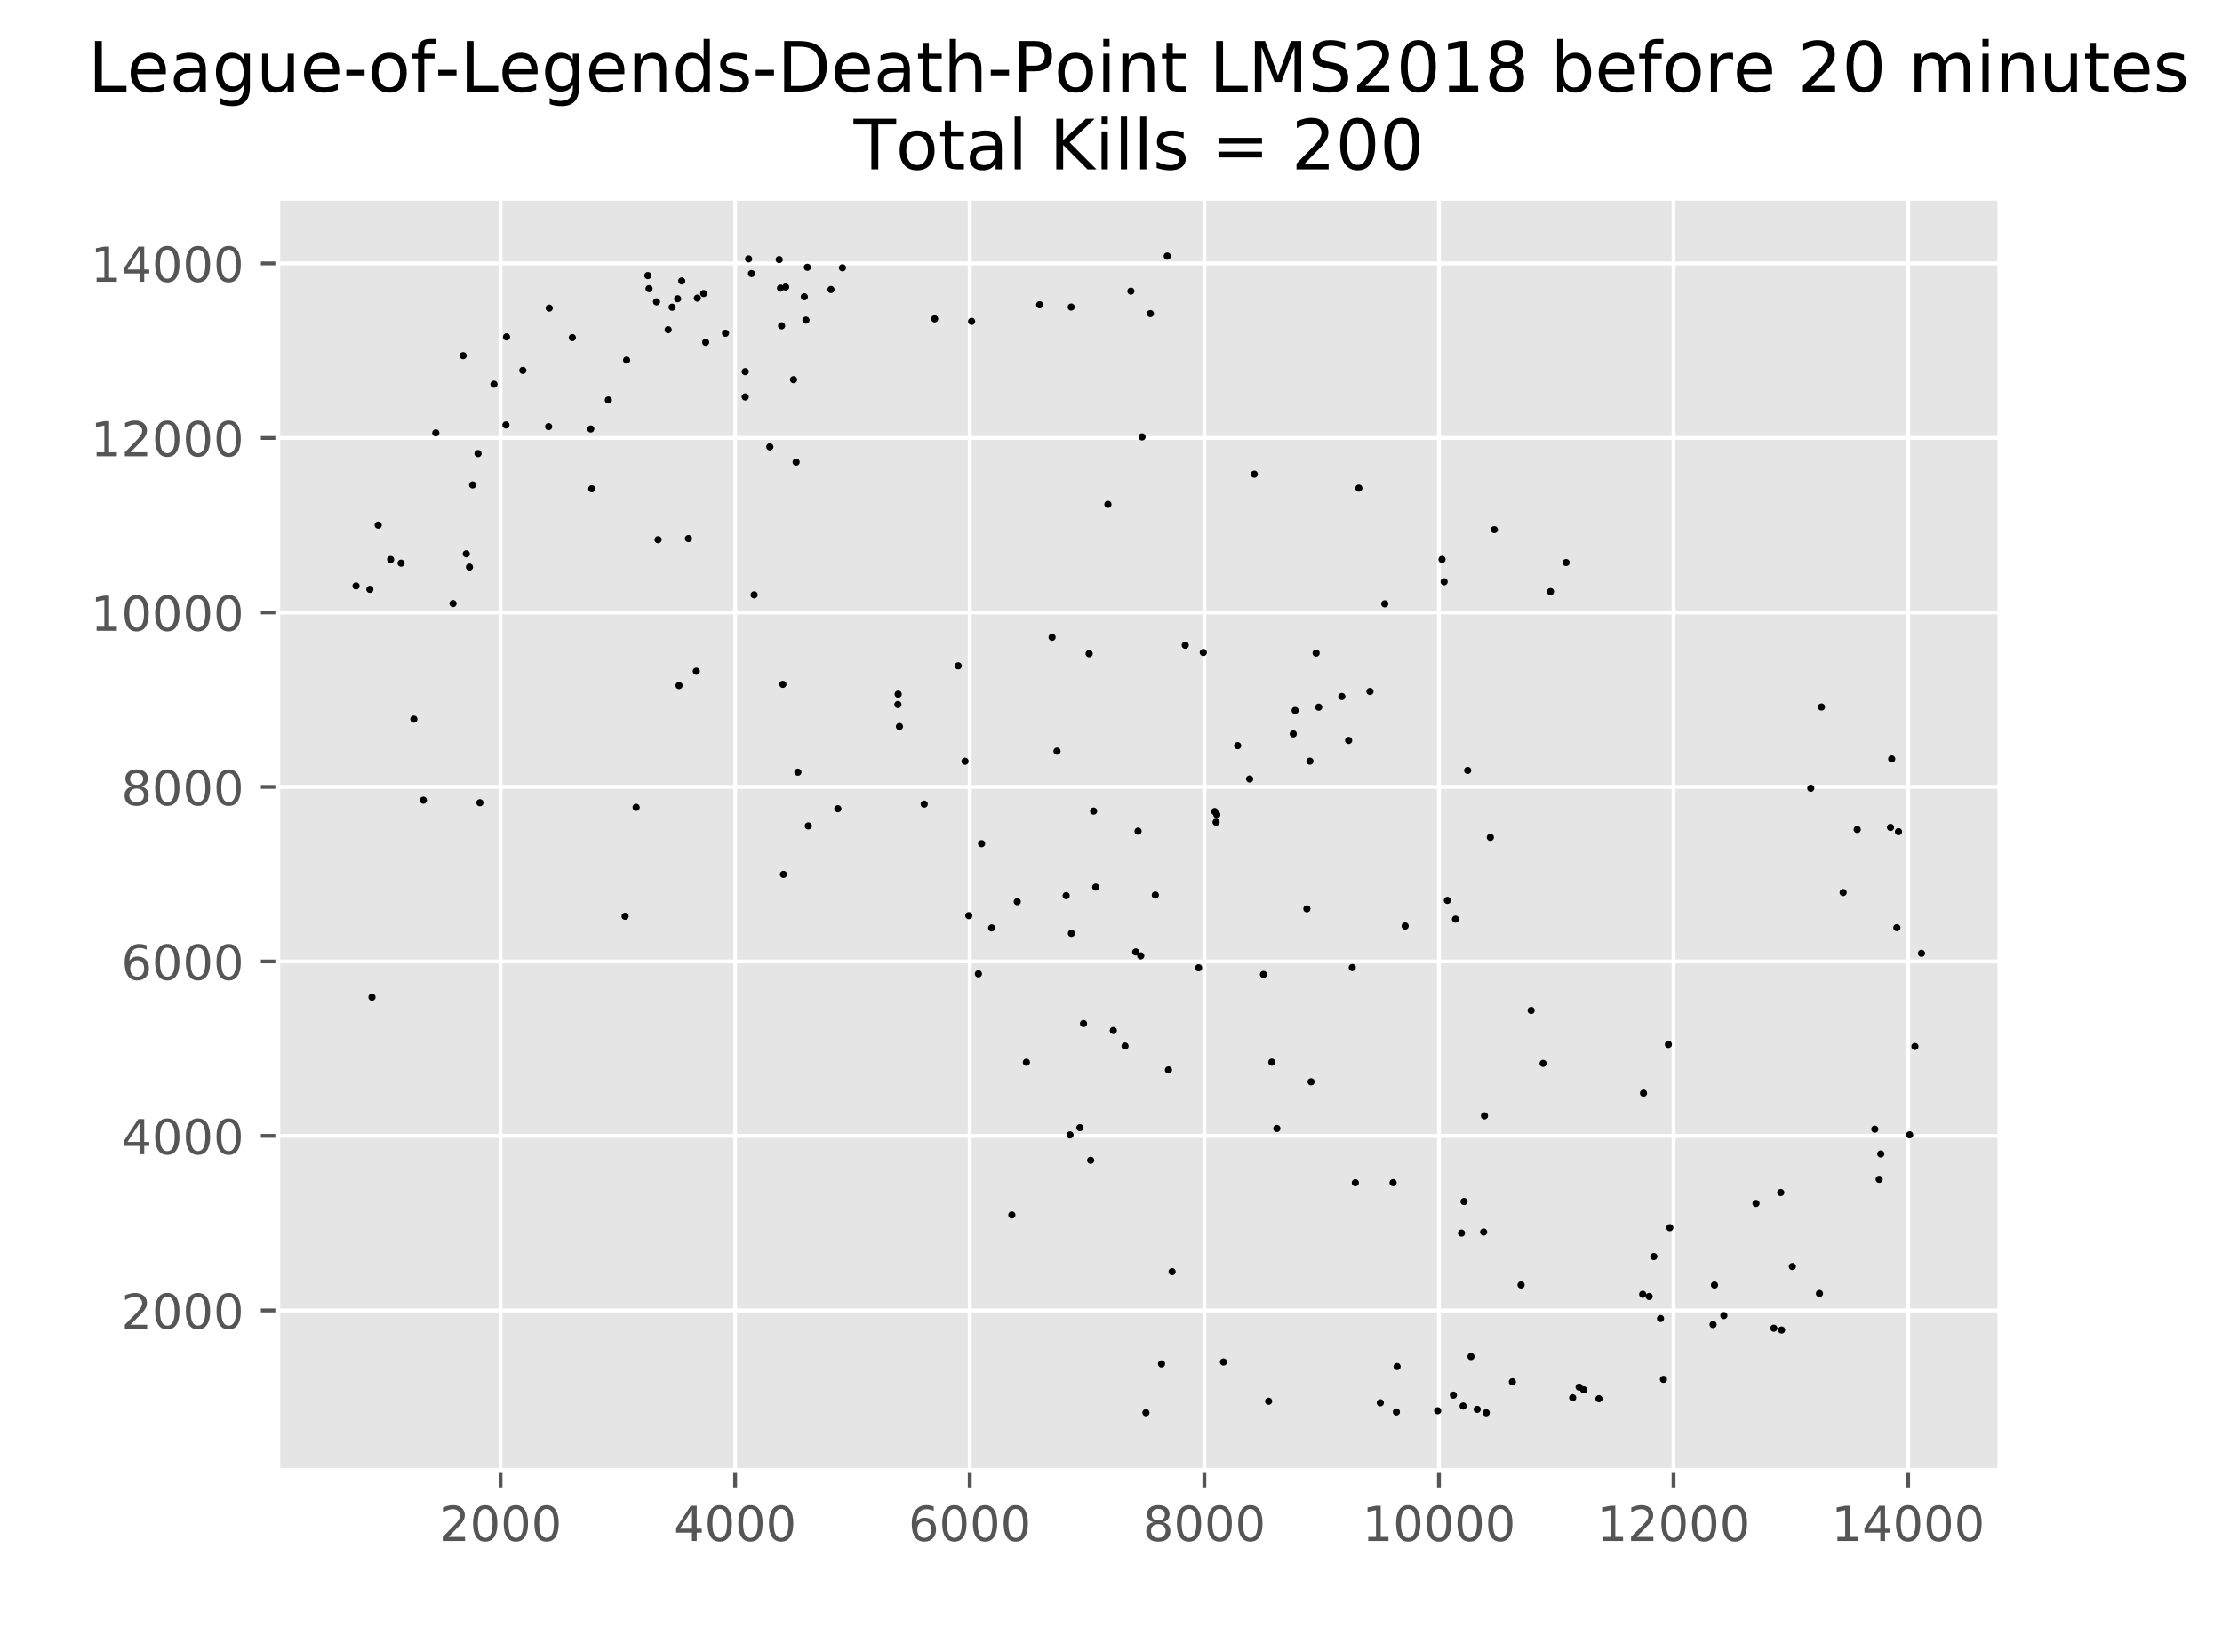<?xml version="1.0" encoding="utf-8" standalone="no"?>
<!DOCTYPE svg PUBLIC "-//W3C//DTD SVG 1.1//EN"
  "http://www.w3.org/Graphics/SVG/1.1/DTD/svg11.dtd">
<!-- Created with matplotlib (http://matplotlib.org/) -->
<svg height="342.72pt" version="1.1" viewBox="0 0 460.8 342.72" width="460.8pt" xmlns="http://www.w3.org/2000/svg" xmlns:xlink="http://www.w3.org/1999/xlink">
 <defs>
  <style type="text/css">
*{stroke-linecap:butt;stroke-linejoin:round;}
  </style>
 </defs>
 <g id="figure_1">
  <g id="patch_1">
   <path d="M 0 342.72 
L 460.8 342.72 
L 460.8 0 
L 0 0 
z
" style="fill:#ffffff;"/>
  </g>
  <g id="axes_1">
   <g id="patch_2">
    <path d="M 57.6 305.021 
L 414.72 305.021 
L 414.72 41.126 
L 57.6 41.126 
z
" style="fill:#e5e5e5;"/>
   </g>
   <g id="matplotlib.axis_1">
    <g id="xtick_1">
     <g id="line2d_1">
      <path clip-path="url(#pad644e6976)" d="M 103.802 305.021 
L 103.802 41.126 
" style="fill:none;stroke:#ffffff;stroke-linecap:square;stroke-width:0.8;"/>
     </g>
     <g id="line2d_2">
      <defs>
       <path d="M 0 0 
L 0 3.5 
" id="mb0fba8676a" style="stroke:#555555;stroke-width:0.8;"/>
      </defs>
      <g>
       <use style="fill:#555555;stroke:#555555;stroke-width:0.8;" x="103.802" xlink:href="#mb0fba8676a" y="305.021"/>
      </g>
     </g>
     <g id="text_1">
      <!-- 2000 -->
      <defs>
       <path d="M 19.188 8.297 
L 53.609 8.297 
L 53.609 0 
L 7.328 0 
L 7.328 8.297 
Q 12.938 14.109 22.625 23.891 
Q 32.328 33.688 34.812 36.531 
Q 39.547 41.844 41.422 45.531 
Q 43.312 49.219 43.312 52.781 
Q 43.312 58.594 39.234 62.25 
Q 35.156 65.922 28.609 65.922 
Q 23.969 65.922 18.812 64.312 
Q 13.672 62.703 7.812 59.422 
L 7.812 69.391 
Q 13.766 71.781 18.938 73 
Q 24.125 74.219 28.422 74.219 
Q 39.75 74.219 46.484 68.547 
Q 53.219 62.891 53.219 53.422 
Q 53.219 48.922 51.531 44.891 
Q 49.859 40.875 45.406 35.406 
Q 44.188 33.984 37.641 27.219 
Q 31.109 20.453 19.188 8.297 
z
" id="DejaVuSans-32"/>
       <path d="M 31.781 66.406 
Q 24.172 66.406 20.328 58.906 
Q 16.5 51.422 16.5 36.375 
Q 16.5 21.391 20.328 13.891 
Q 24.172 6.391 31.781 6.391 
Q 39.453 6.391 43.281 13.891 
Q 47.125 21.391 47.125 36.375 
Q 47.125 51.422 43.281 58.906 
Q 39.453 66.406 31.781 66.406 
z
M 31.781 74.219 
Q 44.047 74.219 50.516 64.516 
Q 56.984 54.828 56.984 36.375 
Q 56.984 17.969 50.516 8.266 
Q 44.047 -1.422 31.781 -1.422 
Q 19.531 -1.422 13.062 8.266 
Q 6.594 17.969 6.594 36.375 
Q 6.594 54.828 13.062 64.516 
Q 19.531 74.219 31.781 74.219 
z
" id="DejaVuSans-30"/>
      </defs>
      <g style="fill:#555555;" transform="translate(91.077 319.619)scale(0.1 -0.1)">
       <use xlink:href="#DejaVuSans-32"/>
       <use x="63.623" xlink:href="#DejaVuSans-30"/>
       <use x="127.246" xlink:href="#DejaVuSans-30"/>
       <use x="190.869" xlink:href="#DejaVuSans-30"/>
      </g>
     </g>
    </g>
    <g id="xtick_2">
     <g id="line2d_3">
      <path clip-path="url(#pad644e6976)" d="M 152.454 305.021 
L 152.454 41.126 
" style="fill:none;stroke:#ffffff;stroke-linecap:square;stroke-width:0.8;"/>
     </g>
     <g id="line2d_4">
      <g>
       <use style="fill:#555555;stroke:#555555;stroke-width:0.8;" x="152.454" xlink:href="#mb0fba8676a" y="305.021"/>
      </g>
     </g>
     <g id="text_2">
      <!-- 4000 -->
      <defs>
       <path d="M 37.797 64.312 
L 12.891 25.391 
L 37.797 25.391 
z
M 35.203 72.906 
L 47.609 72.906 
L 47.609 25.391 
L 58.016 25.391 
L 58.016 17.188 
L 47.609 17.188 
L 47.609 0 
L 37.797 0 
L 37.797 17.188 
L 4.891 17.188 
L 4.891 26.703 
z
" id="DejaVuSans-34"/>
      </defs>
      <g style="fill:#555555;" transform="translate(139.729 319.619)scale(0.1 -0.1)">
       <use xlink:href="#DejaVuSans-34"/>
       <use x="63.623" xlink:href="#DejaVuSans-30"/>
       <use x="127.246" xlink:href="#DejaVuSans-30"/>
       <use x="190.869" xlink:href="#DejaVuSans-30"/>
      </g>
     </g>
    </g>
    <g id="xtick_3">
     <g id="line2d_5">
      <path clip-path="url(#pad644e6976)" d="M 201.106 305.021 
L 201.106 41.126 
" style="fill:none;stroke:#ffffff;stroke-linecap:square;stroke-width:0.8;"/>
     </g>
     <g id="line2d_6">
      <g>
       <use style="fill:#555555;stroke:#555555;stroke-width:0.8;" x="201.106" xlink:href="#mb0fba8676a" y="305.021"/>
      </g>
     </g>
     <g id="text_3">
      <!-- 6000 -->
      <defs>
       <path d="M 33.016 40.375 
Q 26.375 40.375 22.484 35.828 
Q 18.609 31.297 18.609 23.391 
Q 18.609 15.531 22.484 10.953 
Q 26.375 6.391 33.016 6.391 
Q 39.656 6.391 43.531 10.953 
Q 47.406 15.531 47.406 23.391 
Q 47.406 31.297 43.531 35.828 
Q 39.656 40.375 33.016 40.375 
z
M 52.594 71.297 
L 52.594 62.312 
Q 48.875 64.062 45.094 64.984 
Q 41.312 65.922 37.594 65.922 
Q 27.828 65.922 22.672 59.328 
Q 17.531 52.734 16.797 39.406 
Q 19.672 43.656 24.016 45.922 
Q 28.375 48.188 33.594 48.188 
Q 44.578 48.188 50.953 41.516 
Q 57.328 34.859 57.328 23.391 
Q 57.328 12.156 50.688 5.359 
Q 44.047 -1.422 33.016 -1.422 
Q 20.359 -1.422 13.672 8.266 
Q 6.984 17.969 6.984 36.375 
Q 6.984 53.656 15.188 63.938 
Q 23.391 74.219 37.203 74.219 
Q 40.922 74.219 44.703 73.484 
Q 48.484 72.75 52.594 71.297 
z
" id="DejaVuSans-36"/>
      </defs>
      <g style="fill:#555555;" transform="translate(188.381 319.619)scale(0.1 -0.1)">
       <use xlink:href="#DejaVuSans-36"/>
       <use x="63.623" xlink:href="#DejaVuSans-30"/>
       <use x="127.246" xlink:href="#DejaVuSans-30"/>
       <use x="190.869" xlink:href="#DejaVuSans-30"/>
      </g>
     </g>
    </g>
    <g id="xtick_4">
     <g id="line2d_7">
      <path clip-path="url(#pad644e6976)" d="M 249.758 305.021 
L 249.758 41.126 
" style="fill:none;stroke:#ffffff;stroke-linecap:square;stroke-width:0.8;"/>
     </g>
     <g id="line2d_8">
      <g>
       <use style="fill:#555555;stroke:#555555;stroke-width:0.8;" x="249.758" xlink:href="#mb0fba8676a" y="305.021"/>
      </g>
     </g>
     <g id="text_4">
      <!-- 8000 -->
      <defs>
       <path d="M 31.781 34.625 
Q 24.75 34.625 20.719 30.859 
Q 16.703 27.094 16.703 20.516 
Q 16.703 13.922 20.719 10.156 
Q 24.75 6.391 31.781 6.391 
Q 38.812 6.391 42.859 10.172 
Q 46.922 13.969 46.922 20.516 
Q 46.922 27.094 42.891 30.859 
Q 38.875 34.625 31.781 34.625 
z
M 21.922 38.812 
Q 15.578 40.375 12.031 44.719 
Q 8.5 49.078 8.5 55.328 
Q 8.5 64.062 14.719 69.141 
Q 20.953 74.219 31.781 74.219 
Q 42.672 74.219 48.875 69.141 
Q 55.078 64.062 55.078 55.328 
Q 55.078 49.078 51.531 44.719 
Q 48 40.375 41.703 38.812 
Q 48.828 37.156 52.797 32.312 
Q 56.781 27.484 56.781 20.516 
Q 56.781 9.906 50.312 4.234 
Q 43.844 -1.422 31.781 -1.422 
Q 19.734 -1.422 13.25 4.234 
Q 6.781 9.906 6.781 20.516 
Q 6.781 27.484 10.781 32.312 
Q 14.797 37.156 21.922 38.812 
z
M 18.312 54.391 
Q 18.312 48.734 21.844 45.562 
Q 25.391 42.391 31.781 42.391 
Q 38.141 42.391 41.719 45.562 
Q 45.312 48.734 45.312 54.391 
Q 45.312 60.062 41.719 63.234 
Q 38.141 66.406 31.781 66.406 
Q 25.391 66.406 21.844 63.234 
Q 18.312 60.062 18.312 54.391 
z
" id="DejaVuSans-38"/>
      </defs>
      <g style="fill:#555555;" transform="translate(237.033 319.619)scale(0.1 -0.1)">
       <use xlink:href="#DejaVuSans-38"/>
       <use x="63.623" xlink:href="#DejaVuSans-30"/>
       <use x="127.246" xlink:href="#DejaVuSans-30"/>
       <use x="190.869" xlink:href="#DejaVuSans-30"/>
      </g>
     </g>
    </g>
    <g id="xtick_5">
     <g id="line2d_9">
      <path clip-path="url(#pad644e6976)" d="M 298.41 305.021 
L 298.41 41.126 
" style="fill:none;stroke:#ffffff;stroke-linecap:square;stroke-width:0.8;"/>
     </g>
     <g id="line2d_10">
      <g>
       <use style="fill:#555555;stroke:#555555;stroke-width:0.8;" x="298.41" xlink:href="#mb0fba8676a" y="305.021"/>
      </g>
     </g>
     <g id="text_5">
      <!-- 10000 -->
      <defs>
       <path d="M 12.406 8.297 
L 28.516 8.297 
L 28.516 63.922 
L 10.984 60.406 
L 10.984 69.391 
L 28.422 72.906 
L 38.281 72.906 
L 38.281 8.297 
L 54.391 8.297 
L 54.391 0 
L 12.406 0 
z
" id="DejaVuSans-31"/>
      </defs>
      <g style="fill:#555555;" transform="translate(282.504 319.619)scale(0.1 -0.1)">
       <use xlink:href="#DejaVuSans-31"/>
       <use x="63.623" xlink:href="#DejaVuSans-30"/>
       <use x="127.246" xlink:href="#DejaVuSans-30"/>
       <use x="190.869" xlink:href="#DejaVuSans-30"/>
       <use x="254.492" xlink:href="#DejaVuSans-30"/>
      </g>
     </g>
    </g>
    <g id="xtick_6">
     <g id="line2d_11">
      <path clip-path="url(#pad644e6976)" d="M 347.062 305.021 
L 347.062 41.126 
" style="fill:none;stroke:#ffffff;stroke-linecap:square;stroke-width:0.8;"/>
     </g>
     <g id="line2d_12">
      <g>
       <use style="fill:#555555;stroke:#555555;stroke-width:0.8;" x="347.062" xlink:href="#mb0fba8676a" y="305.021"/>
      </g>
     </g>
     <g id="text_6">
      <!-- 12000 -->
      <g style="fill:#555555;" transform="translate(331.156 319.619)scale(0.1 -0.1)">
       <use xlink:href="#DejaVuSans-31"/>
       <use x="63.623" xlink:href="#DejaVuSans-32"/>
       <use x="127.246" xlink:href="#DejaVuSans-30"/>
       <use x="190.869" xlink:href="#DejaVuSans-30"/>
       <use x="254.492" xlink:href="#DejaVuSans-30"/>
      </g>
     </g>
    </g>
    <g id="xtick_7">
     <g id="line2d_13">
      <path clip-path="url(#pad644e6976)" d="M 395.714 305.021 
L 395.714 41.126 
" style="fill:none;stroke:#ffffff;stroke-linecap:square;stroke-width:0.8;"/>
     </g>
     <g id="line2d_14">
      <g>
       <use style="fill:#555555;stroke:#555555;stroke-width:0.8;" x="395.714" xlink:href="#mb0fba8676a" y="305.021"/>
      </g>
     </g>
     <g id="text_7">
      <!-- 14000 -->
      <g style="fill:#555555;" transform="translate(379.808 319.619)scale(0.1 -0.1)">
       <use xlink:href="#DejaVuSans-31"/>
       <use x="63.623" xlink:href="#DejaVuSans-34"/>
       <use x="127.246" xlink:href="#DejaVuSans-30"/>
       <use x="190.869" xlink:href="#DejaVuSans-30"/>
       <use x="254.492" xlink:href="#DejaVuSans-30"/>
      </g>
     </g>
    </g>
   </g>
   <g id="matplotlib.axis_2">
    <g id="ytick_1">
     <g id="line2d_15">
      <path clip-path="url(#pad644e6976)" d="M 57.6 271.798 
L 414.72 271.798 
" style="fill:none;stroke:#ffffff;stroke-linecap:square;stroke-width:0.8;"/>
     </g>
     <g id="line2d_16">
      <defs>
       <path d="M 0 0 
L -3.5 0 
" id="mf36eae8939" style="stroke:#555555;stroke-width:0.8;"/>
      </defs>
      <g>
       <use style="fill:#555555;stroke:#555555;stroke-width:0.8;" x="57.6" xlink:href="#mf36eae8939" y="271.798"/>
      </g>
     </g>
     <g id="text_8">
      <!-- 2000 -->
      <g style="fill:#555555;" transform="translate(25.15 275.598)scale(0.1 -0.1)">
       <use xlink:href="#DejaVuSans-32"/>
       <use x="63.623" xlink:href="#DejaVuSans-30"/>
       <use x="127.246" xlink:href="#DejaVuSans-30"/>
       <use x="190.869" xlink:href="#DejaVuSans-30"/>
      </g>
     </g>
    </g>
    <g id="ytick_2">
     <g id="line2d_17">
      <path clip-path="url(#pad644e6976)" d="M 57.6 235.606 
L 414.72 235.606 
" style="fill:none;stroke:#ffffff;stroke-linecap:square;stroke-width:0.8;"/>
     </g>
     <g id="line2d_18">
      <g>
       <use style="fill:#555555;stroke:#555555;stroke-width:0.8;" x="57.6" xlink:href="#mf36eae8939" y="235.606"/>
      </g>
     </g>
     <g id="text_9">
      <!-- 4000 -->
      <g style="fill:#555555;" transform="translate(25.15 239.405)scale(0.1 -0.1)">
       <use xlink:href="#DejaVuSans-34"/>
       <use x="63.623" xlink:href="#DejaVuSans-30"/>
       <use x="127.246" xlink:href="#DejaVuSans-30"/>
       <use x="190.869" xlink:href="#DejaVuSans-30"/>
      </g>
     </g>
    </g>
    <g id="ytick_3">
     <g id="line2d_19">
      <path clip-path="url(#pad644e6976)" d="M 57.6 199.413 
L 414.72 199.413 
" style="fill:none;stroke:#ffffff;stroke-linecap:square;stroke-width:0.8;"/>
     </g>
     <g id="line2d_20">
      <g>
       <use style="fill:#555555;stroke:#555555;stroke-width:0.8;" x="57.6" xlink:href="#mf36eae8939" y="199.413"/>
      </g>
     </g>
     <g id="text_10">
      <!-- 6000 -->
      <g style="fill:#555555;" transform="translate(25.15 203.212)scale(0.1 -0.1)">
       <use xlink:href="#DejaVuSans-36"/>
       <use x="63.623" xlink:href="#DejaVuSans-30"/>
       <use x="127.246" xlink:href="#DejaVuSans-30"/>
       <use x="190.869" xlink:href="#DejaVuSans-30"/>
      </g>
     </g>
    </g>
    <g id="ytick_4">
     <g id="line2d_21">
      <path clip-path="url(#pad644e6976)" d="M 57.6 163.22 
L 414.72 163.22 
" style="fill:none;stroke:#ffffff;stroke-linecap:square;stroke-width:0.8;"/>
     </g>
     <g id="line2d_22">
      <g>
       <use style="fill:#555555;stroke:#555555;stroke-width:0.8;" x="57.6" xlink:href="#mf36eae8939" y="163.22"/>
      </g>
     </g>
     <g id="text_11">
      <!-- 8000 -->
      <g style="fill:#555555;" transform="translate(25.15 167.019)scale(0.1 -0.1)">
       <use xlink:href="#DejaVuSans-38"/>
       <use x="63.623" xlink:href="#DejaVuSans-30"/>
       <use x="127.246" xlink:href="#DejaVuSans-30"/>
       <use x="190.869" xlink:href="#DejaVuSans-30"/>
      </g>
     </g>
    </g>
    <g id="ytick_5">
     <g id="line2d_23">
      <path clip-path="url(#pad644e6976)" d="M 57.6 127.027 
L 414.72 127.027 
" style="fill:none;stroke:#ffffff;stroke-linecap:square;stroke-width:0.8;"/>
     </g>
     <g id="line2d_24">
      <g>
       <use style="fill:#555555;stroke:#555555;stroke-width:0.8;" x="57.6" xlink:href="#mf36eae8939" y="127.027"/>
      </g>
     </g>
     <g id="text_12">
      <!-- 10000 -->
      <g style="fill:#555555;" transform="translate(18.788 130.827)scale(0.1 -0.1)">
       <use xlink:href="#DejaVuSans-31"/>
       <use x="63.623" xlink:href="#DejaVuSans-30"/>
       <use x="127.246" xlink:href="#DejaVuSans-30"/>
       <use x="190.869" xlink:href="#DejaVuSans-30"/>
       <use x="254.492" xlink:href="#DejaVuSans-30"/>
      </g>
     </g>
    </g>
    <g id="ytick_6">
     <g id="line2d_25">
      <path clip-path="url(#pad644e6976)" d="M 57.6 90.835 
L 414.72 90.835 
" style="fill:none;stroke:#ffffff;stroke-linecap:square;stroke-width:0.8;"/>
     </g>
     <g id="line2d_26">
      <g>
       <use style="fill:#555555;stroke:#555555;stroke-width:0.8;" x="57.6" xlink:href="#mf36eae8939" y="90.835"/>
      </g>
     </g>
     <g id="text_13">
      <!-- 12000 -->
      <g style="fill:#555555;" transform="translate(18.788 94.634)scale(0.1 -0.1)">
       <use xlink:href="#DejaVuSans-31"/>
       <use x="63.623" xlink:href="#DejaVuSans-32"/>
       <use x="127.246" xlink:href="#DejaVuSans-30"/>
       <use x="190.869" xlink:href="#DejaVuSans-30"/>
       <use x="254.492" xlink:href="#DejaVuSans-30"/>
      </g>
     </g>
    </g>
    <g id="ytick_7">
     <g id="line2d_27">
      <path clip-path="url(#pad644e6976)" d="M 57.6 54.642 
L 414.72 54.642 
" style="fill:none;stroke:#ffffff;stroke-linecap:square;stroke-width:0.8;"/>
     </g>
     <g id="line2d_28">
      <g>
       <use style="fill:#555555;stroke:#555555;stroke-width:0.8;" x="57.6" xlink:href="#mf36eae8939" y="54.642"/>
      </g>
     </g>
     <g id="text_14">
      <!-- 14000 -->
      <g style="fill:#555555;" transform="translate(18.788 58.441)scale(0.1 -0.1)">
       <use xlink:href="#DejaVuSans-31"/>
       <use x="63.623" xlink:href="#DejaVuSans-34"/>
       <use x="127.246" xlink:href="#DejaVuSans-30"/>
       <use x="190.869" xlink:href="#DejaVuSans-30"/>
       <use x="254.492" xlink:href="#DejaVuSans-30"/>
      </g>
     </g>
    </g>
   </g>
   <g id="PathCollection_1">
    <defs>
     <path d="M 0 0.5 
C 0.133 0.5 0.26 0.447 0.354 0.354 
C 0.447 0.26 0.5 0.133 0.5 0 
C 0.5 -0.133 0.447 -0.26 0.354 -0.354 
C 0.26 -0.447 0.133 -0.5 0 -0.5 
C -0.133 -0.5 -0.26 -0.447 -0.354 -0.354 
C -0.447 -0.26 -0.5 -0.133 -0.5 0 
C -0.5 0.133 -0.447 0.26 -0.354 0.354 
C -0.26 0.447 -0.133 0.5 0 0.5 
z
" id="m8ea0d38e56" style="stroke:#000000;stroke-width:0.5;"/>
    </defs>
    <g clip-path="url(#pad644e6976)">
     <use style="stroke:#000000;stroke-width:0.5;" x="268.587" xlink:href="#m8ea0d38e56" y="147.368"/>
     <use style="stroke:#000000;stroke-width:0.5;" x="259.148" xlink:href="#m8ea0d38e56" y="161.573"/>
     <use style="stroke:#000000;stroke-width:0.5;" x="272.941" xlink:href="#m8ea0d38e56" y="135.46"/>
     <use style="stroke:#000000;stroke-width:0.5;" x="299.043" xlink:href="#m8ea0d38e56" y="116.025"/>
     <use style="stroke:#000000;stroke-width:0.5;" x="225.87" xlink:href="#m8ea0d38e56" y="135.587"/>
     <use style="stroke:#000000;stroke-width:0.5;" x="155.252" xlink:href="#m8ea0d38e56" y="53.701"/>
     <use style="stroke:#000000;stroke-width:0.5;" x="233.314" xlink:href="#m8ea0d38e56" y="216.966"/>
     <use style="stroke:#000000;stroke-width:0.5;" x="230.881" xlink:href="#m8ea0d38e56" y="213.745"/>
     <use style="stroke:#000000;stroke-width:0.5;" x="227.232" xlink:href="#m8ea0d38e56" y="183.995"/>
     <use style="stroke:#000000;stroke-width:0.5;" x="256.667" xlink:href="#m8ea0d38e56" y="154.661"/>
     <use style="stroke:#000000;stroke-width:0.5;" x="154.546" xlink:href="#m8ea0d38e56" y="77.081"/>
     <use style="stroke:#000000;stroke-width:0.5;" x="165.104" xlink:href="#m8ea0d38e56" y="95.847"/>
     <use style="stroke:#000000;stroke-width:0.5;" x="242.314" xlink:href="#m8ea0d38e56" y="221.925"/>
     <use style="stroke:#000000;stroke-width:0.5;" x="240.879" xlink:href="#m8ea0d38e56" y="282.892"/>
     <use style="stroke:#000000;stroke-width:0.5;" x="154.546" xlink:href="#m8ea0d38e56" y="82.329"/>
     <use style="stroke:#000000;stroke-width:0.5;" x="222.148" xlink:href="#m8ea0d38e56" y="63.69"/>
     <use style="stroke:#000000;stroke-width:0.5;" x="236.574" xlink:href="#m8ea0d38e56" y="198.255"/>
     <use style="stroke:#000000;stroke-width:0.5;" x="224.702" xlink:href="#m8ea0d38e56" y="212.298"/>
     <use style="stroke:#000000;stroke-width:0.5;" x="303.421" xlink:href="#m8ea0d38e56" y="291.632"/>
     <use style="stroke:#000000;stroke-width:0.5;" x="306.34" xlink:href="#m8ea0d38e56" y="292.32"/>
     <use style="stroke:#000000;stroke-width:0.5;" x="223.948" xlink:href="#m8ea0d38e56" y="233.905"/>
     <use style="stroke:#000000;stroke-width:0.5;" x="81.009" xlink:href="#m8ea0d38e56" y="116.043"/>
     <use style="stroke:#000000;stroke-width:0.5;" x="307.678" xlink:href="#m8ea0d38e56" y="255.548"/>
     <use style="stroke:#000000;stroke-width:0.5;" x="377.324" xlink:href="#m8ea0d38e56" y="268.288"/>
     <use style="stroke:#000000;stroke-width:0.5;" x="164.569" xlink:href="#m8ea0d38e56" y="78.746"/>
     <use style="stroke:#000000;stroke-width:0.5;" x="162.939" xlink:href="#m8ea0d38e56" y="59.528"/>
     <use style="stroke:#000000;stroke-width:0.5;" x="260.121" xlink:href="#m8ea0d38e56" y="98.345"/>
     <use style="stroke:#000000;stroke-width:0.5;" x="320.012" xlink:href="#m8ea0d38e56" y="220.568"/>
     <use style="stroke:#000000;stroke-width:0.5;" x="307.849" xlink:href="#m8ea0d38e56" y="231.444"/>
     <use style="stroke:#000000;stroke-width:0.5;" x="315.438" xlink:href="#m8ea0d38e56" y="266.514"/>
     <use style="stroke:#000000;stroke-width:0.5;" x="369.466" xlink:href="#m8ea0d38e56" y="275.87"/>
     <use style="stroke:#000000;stroke-width:0.5;" x="357.498" xlink:href="#m8ea0d38e56" y="272.866"/>
     <use style="stroke:#000000;stroke-width:0.5;" x="222.197" xlink:href="#m8ea0d38e56" y="193.586"/>
     <use style="stroke:#000000;stroke-width:0.5;" x="252.191" xlink:href="#m8ea0d38e56" y="170.531"/>
     <use style="stroke:#000000;stroke-width:0.5;" x="268.197" xlink:href="#m8ea0d38e56" y="152.218"/>
     <use style="stroke:#000000;stroke-width:0.5;" x="126.158" xlink:href="#m8ea0d38e56" y="82.963"/>
     <use style="stroke:#000000;stroke-width:0.5;" x="397.125" xlink:href="#m8ea0d38e56" y="217.057"/>
     <use style="stroke:#000000;stroke-width:0.5;" x="390.046" xlink:href="#m8ea0d38e56" y="239.352"/>
     <use style="stroke:#000000;stroke-width:0.5;" x="287.172" xlink:href="#m8ea0d38e56" y="125.236"/>
     <use style="stroke:#000000;stroke-width:0.5;" x="76.703" xlink:href="#m8ea0d38e56" y="122.232"/>
     <use style="stroke:#000000;stroke-width:0.5;" x="235.528" xlink:href="#m8ea0d38e56" y="197.44"/>
     <use style="stroke:#000000;stroke-width:0.5;" x="249.539" xlink:href="#m8ea0d38e56" y="135.334"/>
     <use style="stroke:#000000;stroke-width:0.5;" x="161.601" xlink:href="#m8ea0d38e56" y="53.845"/>
     <use style="stroke:#000000;stroke-width:0.5;" x="309.065" xlink:href="#m8ea0d38e56" y="173.68"/>
     <use style="stroke:#000000;stroke-width:0.5;" x="377.737" xlink:href="#m8ea0d38e56" y="146.644"/>
     <use style="stroke:#000000;stroke-width:0.5;" x="136.472" xlink:href="#m8ea0d38e56" y="111.935"/>
     <use style="stroke:#000000;stroke-width:0.5;" x="327.48" xlink:href="#m8ea0d38e56" y="287.705"/>
     <use style="stroke:#000000;stroke-width:0.5;" x="301.84" xlink:href="#m8ea0d38e56" y="190.636"/>
     <use style="stroke:#000000;stroke-width:0.5;" x="264.792" xlink:href="#m8ea0d38e56" y="234.068"/>
     <use style="stroke:#000000;stroke-width:0.5;" x="271.895" xlink:href="#m8ea0d38e56" y="224.386"/>
     <use style="stroke:#000000;stroke-width:0.5;" x="328.428" xlink:href="#m8ea0d38e56" y="288.266"/>
     <use style="stroke:#000000;stroke-width:0.5;" x="205.655" xlink:href="#m8ea0d38e56" y="192.464"/>
     <use style="stroke:#000000;stroke-width:0.5;" x="331.591" xlink:href="#m8ea0d38e56" y="290.112"/>
     <use style="stroke:#000000;stroke-width:0.5;" x="344.97" xlink:href="#m8ea0d38e56" y="286.095"/>
     <use style="stroke:#000000;stroke-width:0.5;" x="340.835" xlink:href="#m8ea0d38e56" y="226.738"/>
     <use style="stroke:#000000;stroke-width:0.5;" x="345.992" xlink:href="#m8ea0d38e56" y="216.641"/>
     <use style="stroke:#000000;stroke-width:0.5;" x="340.664" xlink:href="#m8ea0d38e56" y="268.451"/>
     <use style="stroke:#000000;stroke-width:0.5;" x="342.975" xlink:href="#m8ea0d38e56" y="260.633"/>
     <use style="stroke:#000000;stroke-width:0.5;" x="308.214" xlink:href="#m8ea0d38e56" y="293.026"/>
     <use style="stroke:#000000;stroke-width:0.5;" x="108.424" xlink:href="#m8ea0d38e56" y="76.828"/>
     <use style="stroke:#000000;stroke-width:0.5;" x="96.042" xlink:href="#m8ea0d38e56" y="73.77"/>
     <use style="stroke:#000000;stroke-width:0.5;" x="234.53" xlink:href="#m8ea0d38e56" y="60.396"/>
     <use style="stroke:#000000;stroke-width:0.5;" x="346.284" xlink:href="#m8ea0d38e56" y="254.643"/>
     <use style="stroke:#000000;stroke-width:0.5;" x="251.899" xlink:href="#m8ea0d38e56" y="168.323"/>
     <use style="stroke:#000000;stroke-width:0.5;" x="144.402" xlink:href="#m8ea0d38e56" y="139.224"/>
     <use style="stroke:#000000;stroke-width:0.5;" x="78.43" xlink:href="#m8ea0d38e56" y="108.913"/>
     <use style="stroke:#000000;stroke-width:0.5;" x="375.524" xlink:href="#m8ea0d38e56" y="163.492"/>
     <use style="stroke:#000000;stroke-width:0.5;" x="392.308" xlink:href="#m8ea0d38e56" y="157.411"/>
     <use style="stroke:#000000;stroke-width:0.5;" x="317.53" xlink:href="#m8ea0d38e56" y="209.583"/>
     <use style="stroke:#000000;stroke-width:0.5;" x="236.841" xlink:href="#m8ea0d38e56" y="90.617"/>
     <use style="stroke:#000000;stroke-width:0.5;" x="355.26" xlink:href="#m8ea0d38e56" y="274.73"/>
     <use style="stroke:#000000;stroke-width:0.5;" x="193.833" xlink:href="#m8ea0d38e56" y="66.133"/>
     <use style="stroke:#000000;stroke-width:0.5;" x="105.043" xlink:href="#m8ea0d38e56" y="69.879"/>
     <use style="stroke:#000000;stroke-width:0.5;" x="155.86" xlink:href="#m8ea0d38e56" y="56.741"/>
     <use style="stroke:#000000;stroke-width:0.5;" x="162.477" xlink:href="#m8ea0d38e56" y="181.353"/>
     <use style="stroke:#000000;stroke-width:0.5;" x="77.141" xlink:href="#m8ea0d38e56" y="206.832"/>
     <use style="stroke:#000000;stroke-width:0.5;" x="221.102" xlink:href="#m8ea0d38e56" y="185.768"/>
     <use style="stroke:#000000;stroke-width:0.5;" x="369.296" xlink:href="#m8ea0d38e56" y="247.35"/>
     <use style="stroke:#000000;stroke-width:0.5;" x="371.704" xlink:href="#m8ea0d38e56" y="262.696"/>
     <use style="stroke:#000000;stroke-width:0.5;" x="122.728" xlink:href="#m8ea0d38e56" y="101.367"/>
     <use style="stroke:#000000;stroke-width:0.5;" x="129.637" xlink:href="#m8ea0d38e56" y="190.039"/>
     <use style="stroke:#000000;stroke-width:0.5;" x="96.699" xlink:href="#m8ea0d38e56" y="114.867"/>
     <use style="stroke:#000000;stroke-width:0.5;" x="113.776" xlink:href="#m8ea0d38e56" y="88.482"/>
     <use style="stroke:#000000;stroke-width:0.5;" x="167.147" xlink:href="#m8ea0d38e56" y="66.404"/>
     <use style="stroke:#000000;stroke-width:0.5;" x="146.348" xlink:href="#m8ea0d38e56" y="71.001"/>
     <use style="stroke:#000000;stroke-width:0.5;" x="393.719" xlink:href="#m8ea0d38e56" y="172.504"/>
     <use style="stroke:#000000;stroke-width:0.5;" x="134.599" xlink:href="#m8ea0d38e56" y="59.872"/>
     <use style="stroke:#000000;stroke-width:0.5;" x="138.564" xlink:href="#m8ea0d38e56" y="68.395"/>
     <use style="stroke:#000000;stroke-width:0.5;" x="166.807" xlink:href="#m8ea0d38e56" y="61.555"/>
     <use style="stroke:#000000;stroke-width:0.5;" x="280.433" xlink:href="#m8ea0d38e56" y="200.68"/>
     <use style="stroke:#000000;stroke-width:0.5;" x="173.764" xlink:href="#m8ea0d38e56" y="167.744"/>
     <use style="stroke:#000000;stroke-width:0.5;" x="212.856" xlink:href="#m8ea0d38e56" y="220.332"/>
     <use style="stroke:#000000;stroke-width:0.5;" x="98.013" xlink:href="#m8ea0d38e56" y="100.57"/>
     <use style="stroke:#000000;stroke-width:0.5;" x="167.634" xlink:href="#m8ea0d38e56" y="171.309"/>
     <use style="stroke:#000000;stroke-width:0.5;" x="144.621" xlink:href="#m8ea0d38e56" y="61.844"/>
     <use style="stroke:#000000;stroke-width:0.5;" x="97.356" xlink:href="#m8ea0d38e56" y="117.617"/>
     <use style="stroke:#000000;stroke-width:0.5;" x="113.898" xlink:href="#m8ea0d38e56" y="63.907"/>
     <use style="stroke:#000000;stroke-width:0.5;" x="172.329" xlink:href="#m8ea0d38e56" y="60.053"/>
     <use style="stroke:#000000;stroke-width:0.5;" x="161.868" xlink:href="#m8ea0d38e56" y="59.763"/>
     <use style="stroke:#000000;stroke-width:0.5;" x="129.953" xlink:href="#m8ea0d38e56" y="74.693"/>
     <use style="stroke:#000000;stroke-width:0.5;" x="218.183" xlink:href="#m8ea0d38e56" y="132.185"/>
     <use style="stroke:#000000;stroke-width:0.5;" x="145.935" xlink:href="#m8ea0d38e56" y="60.885"/>
     <use style="stroke:#000000;stroke-width:0.5;" x="162.087" xlink:href="#m8ea0d38e56" y="67.581"/>
     <use style="stroke:#000000;stroke-width:0.5;" x="159.655" xlink:href="#m8ea0d38e56" y="92.68"/>
     <use style="stroke:#000000;stroke-width:0.5;" x="393.379" xlink:href="#m8ea0d38e56" y="192.41"/>
     <use style="stroke:#000000;stroke-width:0.5;" x="304.37" xlink:href="#m8ea0d38e56" y="159.8"/>
     <use style="stroke:#000000;stroke-width:0.5;" x="271.652" xlink:href="#m8ea0d38e56" y="157.882"/>
     <use style="stroke:#000000;stroke-width:0.5;" x="139.391" xlink:href="#m8ea0d38e56" y="63.726"/>
     <use style="stroke:#000000;stroke-width:0.5;" x="284.107" xlink:href="#m8ea0d38e56" y="143.423"/>
     <use style="stroke:#000000;stroke-width:0.5;" x="273.476" xlink:href="#m8ea0d38e56" y="146.68"/>
     <use style="stroke:#000000;stroke-width:0.5;" x="278.268" xlink:href="#m8ea0d38e56" y="144.472"/>
     <use style="stroke:#000000;stroke-width:0.5;" x="299.481" xlink:href="#m8ea0d38e56" y="120.657"/>
     <use style="stroke:#000000;stroke-width:0.5;" x="309.892" xlink:href="#m8ea0d38e56" y="109.854"/>
     <use style="stroke:#000000;stroke-width:0.5;" x="245.793" xlink:href="#m8ea0d38e56" y="133.832"/>
     <use style="stroke:#000000;stroke-width:0.5;" x="321.544" xlink:href="#m8ea0d38e56" y="122.702"/>
     <use style="stroke:#000000;stroke-width:0.5;" x="262.019" xlink:href="#m8ea0d38e56" y="202.109"/>
     <use style="stroke:#000000;stroke-width:0.5;" x="200.133" xlink:href="#m8ea0d38e56" y="157.9"/>
     <use style="stroke:#000000;stroke-width:0.5;" x="134.356" xlink:href="#m8ea0d38e56" y="57.157"/>
     <use style="stroke:#000000;stroke-width:0.5;" x="324.78" xlink:href="#m8ea0d38e56" y="116.676"/>
     <use style="stroke:#000000;stroke-width:0.5;" x="396.03" xlink:href="#m8ea0d38e56" y="235.389"/>
     <use style="stroke:#000000;stroke-width:0.5;" x="122.509" xlink:href="#m8ea0d38e56" y="88.971"/>
     <use style="stroke:#000000;stroke-width:0.5;" x="248.566" xlink:href="#m8ea0d38e56" y="200.734"/>
     <use style="stroke:#000000;stroke-width:0.5;" x="186.267" xlink:href="#m8ea0d38e56" y="143.984"/>
     <use style="stroke:#000000;stroke-width:0.5;" x="186.219" xlink:href="#m8ea0d38e56" y="146.137"/>
     <use style="stroke:#000000;stroke-width:0.5;" x="226.794" xlink:href="#m8ea0d38e56" y="168.233"/>
     <use style="stroke:#000000;stroke-width:0.5;" x="90.374" xlink:href="#m8ea0d38e56" y="89.785"/>
     <use style="stroke:#000000;stroke-width:0.5;" x="252.337" xlink:href="#m8ea0d38e56" y="168.975"/>
     <use style="stroke:#000000;stroke-width:0.5;" x="300.162" xlink:href="#m8ea0d38e56" y="186.745"/>
     <use style="stroke:#000000;stroke-width:0.5;" x="253.723" xlink:href="#m8ea0d38e56" y="282.493"/>
     <use style="stroke:#000000;stroke-width:0.5;" x="191.668" xlink:href="#m8ea0d38e56" y="166.785"/>
     <use style="stroke:#000000;stroke-width:0.5;" x="221.905" xlink:href="#m8ea0d38e56" y="235.407"/>
     <use style="stroke:#000000;stroke-width:0.5;" x="87.796" xlink:href="#m8ea0d38e56" y="165.971"/>
     <use style="stroke:#000000;stroke-width:0.5;" x="104.921" xlink:href="#m8ea0d38e56" y="88.138"/>
     <use style="stroke:#000000;stroke-width:0.5;" x="85.825" xlink:href="#m8ea0d38e56" y="149.159"/>
     <use style="stroke:#000000;stroke-width:0.5;" x="286.247" xlink:href="#m8ea0d38e56" y="290.963"/>
     <use style="stroke:#000000;stroke-width:0.5;" x="140.826" xlink:href="#m8ea0d38e56" y="142.192"/>
     <use style="stroke:#000000;stroke-width:0.5;" x="364.163" xlink:href="#m8ea0d38e56" y="249.612"/>
     <use style="stroke:#000000;stroke-width:0.5;" x="326.142" xlink:href="#m8ea0d38e56" y="289.913"/>
     <use style="stroke:#000000;stroke-width:0.5;" x="313.638" xlink:href="#m8ea0d38e56" y="286.601"/>
     <use style="stroke:#000000;stroke-width:0.5;" x="73.833" xlink:href="#m8ea0d38e56" y="121.526"/>
     <use style="stroke:#000000;stroke-width:0.5;" x="83.174" xlink:href="#m8ea0d38e56" y="116.803"/>
     <use style="stroke:#000000;stroke-width:0.5;" x="140.535" xlink:href="#m8ea0d38e56" y="61.971"/>
     <use style="stroke:#000000;stroke-width:0.5;" x="215.605" xlink:href="#m8ea0d38e56" y="63.219"/>
     <use style="stroke:#000000;stroke-width:0.5;" x="226.186" xlink:href="#m8ea0d38e56" y="240.673"/>
     <use style="stroke:#000000;stroke-width:0.5;" x="118.69" xlink:href="#m8ea0d38e56" y="70.024"/>
     <use style="stroke:#000000;stroke-width:0.5;" x="99.521" xlink:href="#m8ea0d38e56" y="166.496"/>
     <use style="stroke:#000000;stroke-width:0.5;" x="203.563" xlink:href="#m8ea0d38e56" y="174.983"/>
     <use style="stroke:#000000;stroke-width:0.5;" x="301.402" xlink:href="#m8ea0d38e56" y="289.37"/>
     <use style="stroke:#000000;stroke-width:0.5;" x="289.58" xlink:href="#m8ea0d38e56" y="292.863"/>
     <use style="stroke:#000000;stroke-width:0.5;" x="305.051" xlink:href="#m8ea0d38e56" y="281.371"/>
     <use style="stroke:#000000;stroke-width:0.5;" x="289.726" xlink:href="#m8ea0d38e56" y="283.434"/>
     <use style="stroke:#000000;stroke-width:0.5;" x="210.958" xlink:href="#m8ea0d38e56" y="187.017"/>
     <use style="stroke:#000000;stroke-width:0.5;" x="198.722" xlink:href="#m8ea0d38e56" y="138.102"/>
     <use style="stroke:#000000;stroke-width:0.5;" x="156.395" xlink:href="#m8ea0d38e56" y="123.372"/>
     <use style="stroke:#000000;stroke-width:0.5;" x="201.495" xlink:href="#m8ea0d38e56" y="66.658"/>
     <use style="stroke:#000000;stroke-width:0.5;" x="99.132" xlink:href="#m8ea0d38e56" y="94.074"/>
     <use style="stroke:#000000;stroke-width:0.5;" x="174.713" xlink:href="#m8ea0d38e56" y="55.547"/>
     <use style="stroke:#000000;stroke-width:0.5;" x="303.616" xlink:href="#m8ea0d38e56" y="249.214"/>
     <use style="stroke:#000000;stroke-width:0.5;" x="303.081" xlink:href="#m8ea0d38e56" y="255.765"/>
     <use style="stroke:#000000;stroke-width:0.5;" x="93.95" xlink:href="#m8ea0d38e56" y="125.181"/>
     <use style="stroke:#000000;stroke-width:0.5;" x="141.386" xlink:href="#m8ea0d38e56" y="58.279"/>
     <use style="stroke:#000000;stroke-width:0.5;" x="219.205" xlink:href="#m8ea0d38e56" y="155.801"/>
     <use style="stroke:#000000;stroke-width:0.5;" x="142.773" xlink:href="#m8ea0d38e56" y="111.7"/>
     <use style="stroke:#000000;stroke-width:0.5;" x="281.066" xlink:href="#m8ea0d38e56" y="245.323"/>
     <use style="stroke:#000000;stroke-width:0.5;" x="398.487" xlink:href="#m8ea0d38e56" y="197.73"/>
     <use style="stroke:#000000;stroke-width:0.5;" x="271.019" xlink:href="#m8ea0d38e56" y="188.501"/>
     <use style="stroke:#000000;stroke-width:0.5;" x="279.679" xlink:href="#m8ea0d38e56" y="153.575"/>
     <use style="stroke:#000000;stroke-width:0.5;" x="238.568" xlink:href="#m8ea0d38e56" y="65.047"/>
     <use style="stroke:#000000;stroke-width:0.5;" x="202.906" xlink:href="#m8ea0d38e56" y="201.983"/>
     <use style="stroke:#000000;stroke-width:0.5;" x="382.237" xlink:href="#m8ea0d38e56" y="185.117"/>
     <use style="stroke:#000000;stroke-width:0.5;" x="342.002" xlink:href="#m8ea0d38e56" y="268.903"/>
     <use style="stroke:#000000;stroke-width:0.5;" x="242.071" xlink:href="#m8ea0d38e56" y="53.122"/>
     <use style="stroke:#000000;stroke-width:0.5;" x="388.806" xlink:href="#m8ea0d38e56" y="234.212"/>
     <use style="stroke:#000000;stroke-width:0.5;" x="263.089" xlink:href="#m8ea0d38e56" y="290.637"/>
     <use style="stroke:#000000;stroke-width:0.5;" x="237.644" xlink:href="#m8ea0d38e56" y="293.007"/>
     <use style="stroke:#000000;stroke-width:0.5;" x="291.404" xlink:href="#m8ea0d38e56" y="192.066"/>
     <use style="stroke:#000000;stroke-width:0.5;" x="389.706" xlink:href="#m8ea0d38e56" y="244.618"/>
     <use style="stroke:#000000;stroke-width:0.5;" x="150.46" xlink:href="#m8ea0d38e56" y="69.119"/>
     <use style="stroke:#000000;stroke-width:0.5;" x="162.355" xlink:href="#m8ea0d38e56" y="141.939"/>
     <use style="stroke:#000000;stroke-width:0.5;" x="131.923" xlink:href="#m8ea0d38e56" y="167.455"/>
     <use style="stroke:#000000;stroke-width:0.5;" x="392.065" xlink:href="#m8ea0d38e56" y="171.617"/>
     <use style="stroke:#000000;stroke-width:0.5;" x="385.157" xlink:href="#m8ea0d38e56" y="172.051"/>
     <use style="stroke:#000000;stroke-width:0.5;" x="239.59" xlink:href="#m8ea0d38e56" y="185.642"/>
     <use style="stroke:#000000;stroke-width:0.5;" x="186.535" xlink:href="#m8ea0d38e56" y="150.697"/>
     <use style="stroke:#000000;stroke-width:0.5;" x="367.861" xlink:href="#m8ea0d38e56" y="275.49"/>
     <use style="stroke:#000000;stroke-width:0.5;" x="344.362" xlink:href="#m8ea0d38e56" y="273.481"/>
     <use style="stroke:#000000;stroke-width:0.5;" x="281.796" xlink:href="#m8ea0d38e56" y="101.24"/>
     <use style="stroke:#000000;stroke-width:0.5;" x="229.762" xlink:href="#m8ea0d38e56" y="104.606"/>
     <use style="stroke:#000000;stroke-width:0.5;" x="167.439" xlink:href="#m8ea0d38e56" y="55.438"/>
     <use style="stroke:#000000;stroke-width:0.5;" x="200.912" xlink:href="#m8ea0d38e56" y="189.912"/>
     <use style="stroke:#000000;stroke-width:0.5;" x="236.014" xlink:href="#m8ea0d38e56" y="172.395"/>
     <use style="stroke:#000000;stroke-width:0.5;" x="263.746" xlink:href="#m8ea0d38e56" y="220.314"/>
     <use style="stroke:#000000;stroke-width:0.5;" x="165.469" xlink:href="#m8ea0d38e56" y="160.162"/>
     <use style="stroke:#000000;stroke-width:0.5;" x="355.552" xlink:href="#m8ea0d38e56" y="266.532"/>
     <use style="stroke:#000000;stroke-width:0.5;" x="298.143" xlink:href="#m8ea0d38e56" y="292.609"/>
     <use style="stroke:#000000;stroke-width:0.5;" x="102.44" xlink:href="#m8ea0d38e56" y="79.687"/>
     <use style="stroke:#000000;stroke-width:0.5;" x="136.156" xlink:href="#m8ea0d38e56" y="62.604"/>
     <use style="stroke:#000000;stroke-width:0.5;" x="209.839" xlink:href="#m8ea0d38e56" y="252.001"/>
     <use style="stroke:#000000;stroke-width:0.5;" x="243.069" xlink:href="#m8ea0d38e56" y="263.764"/>
     <use style="stroke:#000000;stroke-width:0.5;" x="288.899" xlink:href="#m8ea0d38e56" y="245.305"/>
    </g>
   </g>
   <g id="patch_3">
    <path d="M 57.6 305.021 
L 57.6 41.126 
" style="fill:none;stroke:#ffffff;stroke-linecap:square;stroke-linejoin:miter;"/>
   </g>
   <g id="patch_4">
    <path d="M 414.72 305.021 
L 414.72 41.126 
" style="fill:none;stroke:#ffffff;stroke-linecap:square;stroke-linejoin:miter;"/>
   </g>
   <g id="patch_5">
    <path d="M 57.6 305.021 
L 414.72 305.021 
" style="fill:none;stroke:#ffffff;stroke-linecap:square;stroke-linejoin:miter;"/>
   </g>
   <g id="patch_6">
    <path d="M 57.6 41.126 
L 414.72 41.126 
" style="fill:none;stroke:#ffffff;stroke-linecap:square;stroke-linejoin:miter;"/>
   </g>
   <g id="text_15">
    <!-- League-of-Legends-Death-Point LMS2018 before 20 minutes -->
    <defs>
     <path d="M 9.812 72.906 
L 19.672 72.906 
L 19.672 8.297 
L 55.172 8.297 
L 55.172 0 
L 9.812 0 
z
" id="DejaVuSans-4c"/>
     <path d="M 56.203 29.594 
L 56.203 25.203 
L 14.891 25.203 
Q 15.484 15.922 20.484 11.062 
Q 25.484 6.203 34.422 6.203 
Q 39.594 6.203 44.453 7.469 
Q 49.312 8.734 54.109 11.281 
L 54.109 2.781 
Q 49.266 0.734 44.188 -0.344 
Q 39.109 -1.422 33.891 -1.422 
Q 20.797 -1.422 13.156 6.188 
Q 5.516 13.812 5.516 26.812 
Q 5.516 40.234 12.766 48.109 
Q 20.016 56 32.328 56 
Q 43.359 56 49.781 48.891 
Q 56.203 41.797 56.203 29.594 
z
M 47.219 32.234 
Q 47.125 39.594 43.094 43.984 
Q 39.062 48.391 32.422 48.391 
Q 24.906 48.391 20.391 44.141 
Q 15.875 39.891 15.188 32.172 
z
" id="DejaVuSans-65"/>
     <path d="M 34.281 27.484 
Q 23.391 27.484 19.188 25 
Q 14.984 22.516 14.984 16.5 
Q 14.984 11.719 18.141 8.906 
Q 21.297 6.109 26.703 6.109 
Q 34.188 6.109 38.703 11.406 
Q 43.219 16.703 43.219 25.484 
L 43.219 27.484 
z
M 52.203 31.203 
L 52.203 0 
L 43.219 0 
L 43.219 8.297 
Q 40.141 3.328 35.547 0.953 
Q 30.953 -1.422 24.312 -1.422 
Q 15.922 -1.422 10.953 3.297 
Q 6 8.016 6 15.922 
Q 6 25.141 12.172 29.828 
Q 18.359 34.516 30.609 34.516 
L 43.219 34.516 
L 43.219 35.406 
Q 43.219 41.609 39.141 45 
Q 35.062 48.391 27.688 48.391 
Q 23 48.391 18.547 47.266 
Q 14.109 46.141 10.016 43.891 
L 10.016 52.203 
Q 14.938 54.109 19.578 55.047 
Q 24.219 56 28.609 56 
Q 40.484 56 46.344 49.844 
Q 52.203 43.703 52.203 31.203 
z
" id="DejaVuSans-61"/>
     <path d="M 45.406 27.984 
Q 45.406 37.75 41.375 43.109 
Q 37.359 48.484 30.078 48.484 
Q 22.859 48.484 18.828 43.109 
Q 14.797 37.75 14.797 27.984 
Q 14.797 18.266 18.828 12.891 
Q 22.859 7.516 30.078 7.516 
Q 37.359 7.516 41.375 12.891 
Q 45.406 18.266 45.406 27.984 
z
M 54.391 6.781 
Q 54.391 -7.172 48.188 -13.984 
Q 42 -20.797 29.203 -20.797 
Q 24.469 -20.797 20.266 -20.094 
Q 16.062 -19.391 12.109 -17.922 
L 12.109 -9.188 
Q 16.062 -11.328 19.922 -12.344 
Q 23.781 -13.375 27.781 -13.375 
Q 36.625 -13.375 41.016 -8.766 
Q 45.406 -4.156 45.406 5.172 
L 45.406 9.625 
Q 42.625 4.781 38.281 2.391 
Q 33.938 0 27.875 0 
Q 17.828 0 11.672 7.656 
Q 5.516 15.328 5.516 27.984 
Q 5.516 40.672 11.672 48.328 
Q 17.828 56 27.875 56 
Q 33.938 56 38.281 53.609 
Q 42.625 51.219 45.406 46.391 
L 45.406 54.688 
L 54.391 54.688 
z
" id="DejaVuSans-67"/>
     <path d="M 8.5 21.578 
L 8.5 54.688 
L 17.484 54.688 
L 17.484 21.922 
Q 17.484 14.156 20.5 10.266 
Q 23.531 6.391 29.594 6.391 
Q 36.859 6.391 41.078 11.031 
Q 45.312 15.672 45.312 23.688 
L 45.312 54.688 
L 54.297 54.688 
L 54.297 0 
L 45.312 0 
L 45.312 8.406 
Q 42.047 3.422 37.719 1 
Q 33.406 -1.422 27.688 -1.422 
Q 18.266 -1.422 13.375 4.438 
Q 8.5 10.297 8.5 21.578 
z
M 31.109 56 
z
" id="DejaVuSans-75"/>
     <path d="M 4.891 31.391 
L 31.203 31.391 
L 31.203 23.391 
L 4.891 23.391 
z
" id="DejaVuSans-2d"/>
     <path d="M 30.609 48.391 
Q 23.391 48.391 19.188 42.75 
Q 14.984 37.109 14.984 27.297 
Q 14.984 17.484 19.156 11.844 
Q 23.344 6.203 30.609 6.203 
Q 37.797 6.203 41.984 11.859 
Q 46.188 17.531 46.188 27.297 
Q 46.188 37.016 41.984 42.703 
Q 37.797 48.391 30.609 48.391 
z
M 30.609 56 
Q 42.328 56 49.016 48.375 
Q 55.719 40.766 55.719 27.297 
Q 55.719 13.875 49.016 6.219 
Q 42.328 -1.422 30.609 -1.422 
Q 18.844 -1.422 12.172 6.219 
Q 5.516 13.875 5.516 27.297 
Q 5.516 40.766 12.172 48.375 
Q 18.844 56 30.609 56 
z
" id="DejaVuSans-6f"/>
     <path d="M 37.109 75.984 
L 37.109 68.5 
L 28.516 68.5 
Q 23.688 68.5 21.797 66.547 
Q 19.922 64.594 19.922 59.516 
L 19.922 54.688 
L 34.719 54.688 
L 34.719 47.703 
L 19.922 47.703 
L 19.922 0 
L 10.891 0 
L 10.891 47.703 
L 2.297 47.703 
L 2.297 54.688 
L 10.891 54.688 
L 10.891 58.5 
Q 10.891 67.625 15.141 71.797 
Q 19.391 75.984 28.609 75.984 
z
" id="DejaVuSans-66"/>
     <path d="M 54.891 33.016 
L 54.891 0 
L 45.906 0 
L 45.906 32.719 
Q 45.906 40.484 42.875 44.328 
Q 39.844 48.188 33.797 48.188 
Q 26.516 48.188 22.312 43.547 
Q 18.109 38.922 18.109 30.906 
L 18.109 0 
L 9.078 0 
L 9.078 54.688 
L 18.109 54.688 
L 18.109 46.188 
Q 21.344 51.125 25.703 53.562 
Q 30.078 56 35.797 56 
Q 45.219 56 50.047 50.172 
Q 54.891 44.344 54.891 33.016 
z
" id="DejaVuSans-6e"/>
     <path d="M 45.406 46.391 
L 45.406 75.984 
L 54.391 75.984 
L 54.391 0 
L 45.406 0 
L 45.406 8.203 
Q 42.578 3.328 38.25 0.953 
Q 33.938 -1.422 27.875 -1.422 
Q 17.969 -1.422 11.734 6.484 
Q 5.516 14.406 5.516 27.297 
Q 5.516 40.188 11.734 48.094 
Q 17.969 56 27.875 56 
Q 33.938 56 38.25 53.625 
Q 42.578 51.266 45.406 46.391 
z
M 14.797 27.297 
Q 14.797 17.391 18.875 11.75 
Q 22.953 6.109 30.078 6.109 
Q 37.203 6.109 41.297 11.75 
Q 45.406 17.391 45.406 27.297 
Q 45.406 37.203 41.297 42.844 
Q 37.203 48.484 30.078 48.484 
Q 22.953 48.484 18.875 42.844 
Q 14.797 37.203 14.797 27.297 
z
" id="DejaVuSans-64"/>
     <path d="M 44.281 53.078 
L 44.281 44.578 
Q 40.484 46.531 36.375 47.5 
Q 32.281 48.484 27.875 48.484 
Q 21.188 48.484 17.844 46.438 
Q 14.5 44.391 14.5 40.281 
Q 14.5 37.156 16.891 35.375 
Q 19.281 33.594 26.516 31.984 
L 29.594 31.297 
Q 39.156 29.25 43.188 25.516 
Q 47.219 21.781 47.219 15.094 
Q 47.219 7.469 41.188 3.016 
Q 35.156 -1.422 24.609 -1.422 
Q 20.219 -1.422 15.453 -0.562 
Q 10.688 0.297 5.422 2 
L 5.422 11.281 
Q 10.406 8.688 15.234 7.391 
Q 20.062 6.109 24.812 6.109 
Q 31.156 6.109 34.562 8.281 
Q 37.984 10.453 37.984 14.406 
Q 37.984 18.062 35.516 20.016 
Q 33.062 21.969 24.703 23.781 
L 21.578 24.516 
Q 13.234 26.266 9.516 29.906 
Q 5.812 33.547 5.812 39.891 
Q 5.812 47.609 11.281 51.797 
Q 16.75 56 26.812 56 
Q 31.781 56 36.172 55.266 
Q 40.578 54.547 44.281 53.078 
z
" id="DejaVuSans-73"/>
     <path d="M 19.672 64.797 
L 19.672 8.109 
L 31.594 8.109 
Q 46.688 8.109 53.688 14.938 
Q 60.688 21.781 60.688 36.531 
Q 60.688 51.172 53.688 57.984 
Q 46.688 64.797 31.594 64.797 
z
M 9.812 72.906 
L 30.078 72.906 
Q 51.266 72.906 61.172 64.094 
Q 71.094 55.281 71.094 36.531 
Q 71.094 17.672 61.125 8.828 
Q 51.172 0 30.078 0 
L 9.812 0 
z
" id="DejaVuSans-44"/>
     <path d="M 18.312 70.219 
L 18.312 54.688 
L 36.812 54.688 
L 36.812 47.703 
L 18.312 47.703 
L 18.312 18.016 
Q 18.312 11.328 20.141 9.422 
Q 21.969 7.516 27.594 7.516 
L 36.812 7.516 
L 36.812 0 
L 27.594 0 
Q 17.188 0 13.234 3.875 
Q 9.281 7.766 9.281 18.016 
L 9.281 47.703 
L 2.688 47.703 
L 2.688 54.688 
L 9.281 54.688 
L 9.281 70.219 
z
" id="DejaVuSans-74"/>
     <path d="M 54.891 33.016 
L 54.891 0 
L 45.906 0 
L 45.906 32.719 
Q 45.906 40.484 42.875 44.328 
Q 39.844 48.188 33.797 48.188 
Q 26.516 48.188 22.312 43.547 
Q 18.109 38.922 18.109 30.906 
L 18.109 0 
L 9.078 0 
L 9.078 75.984 
L 18.109 75.984 
L 18.109 46.188 
Q 21.344 51.125 25.703 53.562 
Q 30.078 56 35.797 56 
Q 45.219 56 50.047 50.172 
Q 54.891 44.344 54.891 33.016 
z
" id="DejaVuSans-68"/>
     <path d="M 19.672 64.797 
L 19.672 37.406 
L 32.078 37.406 
Q 38.969 37.406 42.719 40.969 
Q 46.484 44.531 46.484 51.125 
Q 46.484 57.672 42.719 61.234 
Q 38.969 64.797 32.078 64.797 
z
M 9.812 72.906 
L 32.078 72.906 
Q 44.344 72.906 50.609 67.359 
Q 56.891 61.812 56.891 51.125 
Q 56.891 40.328 50.609 34.812 
Q 44.344 29.297 32.078 29.297 
L 19.672 29.297 
L 19.672 0 
L 9.812 0 
z
" id="DejaVuSans-50"/>
     <path d="M 9.422 54.688 
L 18.406 54.688 
L 18.406 0 
L 9.422 0 
z
M 9.422 75.984 
L 18.406 75.984 
L 18.406 64.594 
L 9.422 64.594 
z
" id="DejaVuSans-69"/>
     <path id="DejaVuSans-20"/>
     <path d="M 9.812 72.906 
L 24.516 72.906 
L 43.109 23.297 
L 61.812 72.906 
L 76.516 72.906 
L 76.516 0 
L 66.891 0 
L 66.891 64.016 
L 48.094 14.016 
L 38.188 14.016 
L 19.391 64.016 
L 19.391 0 
L 9.812 0 
z
" id="DejaVuSans-4d"/>
     <path d="M 53.516 70.516 
L 53.516 60.891 
Q 47.906 63.578 42.922 64.891 
Q 37.938 66.219 33.297 66.219 
Q 25.25 66.219 20.875 63.094 
Q 16.5 59.969 16.5 54.203 
Q 16.5 49.359 19.406 46.891 
Q 22.312 44.438 30.422 42.922 
L 36.375 41.703 
Q 47.406 39.594 52.656 34.297 
Q 57.906 29 57.906 20.125 
Q 57.906 9.516 50.797 4.047 
Q 43.703 -1.422 29.984 -1.422 
Q 24.812 -1.422 18.969 -0.25 
Q 13.141 0.922 6.891 3.219 
L 6.891 13.375 
Q 12.891 10.016 18.656 8.297 
Q 24.422 6.594 29.984 6.594 
Q 38.422 6.594 43.016 9.906 
Q 47.609 13.234 47.609 19.391 
Q 47.609 24.75 44.312 27.781 
Q 41.016 30.812 33.5 32.328 
L 27.484 33.5 
Q 16.453 35.688 11.516 40.375 
Q 6.594 45.062 6.594 53.422 
Q 6.594 63.094 13.406 68.656 
Q 20.219 74.219 32.172 74.219 
Q 37.312 74.219 42.625 73.281 
Q 47.953 72.359 53.516 70.516 
z
" id="DejaVuSans-53"/>
     <path d="M 48.688 27.297 
Q 48.688 37.203 44.609 42.844 
Q 40.531 48.484 33.406 48.484 
Q 26.266 48.484 22.188 42.844 
Q 18.109 37.203 18.109 27.297 
Q 18.109 17.391 22.188 11.75 
Q 26.266 6.109 33.406 6.109 
Q 40.531 6.109 44.609 11.75 
Q 48.688 17.391 48.688 27.297 
z
M 18.109 46.391 
Q 20.953 51.266 25.266 53.625 
Q 29.594 56 35.594 56 
Q 45.562 56 51.781 48.094 
Q 58.016 40.188 58.016 27.297 
Q 58.016 14.406 51.781 6.484 
Q 45.562 -1.422 35.594 -1.422 
Q 29.594 -1.422 25.266 0.953 
Q 20.953 3.328 18.109 8.203 
L 18.109 0 
L 9.078 0 
L 9.078 75.984 
L 18.109 75.984 
z
" id="DejaVuSans-62"/>
     <path d="M 41.109 46.297 
Q 39.594 47.172 37.812 47.578 
Q 36.031 48 33.891 48 
Q 26.266 48 22.188 43.047 
Q 18.109 38.094 18.109 28.812 
L 18.109 0 
L 9.078 0 
L 9.078 54.688 
L 18.109 54.688 
L 18.109 46.188 
Q 20.953 51.172 25.484 53.578 
Q 30.031 56 36.531 56 
Q 37.453 56 38.578 55.875 
Q 39.703 55.766 41.062 55.516 
z
" id="DejaVuSans-72"/>
     <path d="M 52 44.188 
Q 55.375 50.25 60.062 53.125 
Q 64.75 56 71.094 56 
Q 79.641 56 84.281 50.016 
Q 88.922 44.047 88.922 33.016 
L 88.922 0 
L 79.891 0 
L 79.891 32.719 
Q 79.891 40.578 77.094 44.375 
Q 74.312 48.188 68.609 48.188 
Q 61.625 48.188 57.562 43.547 
Q 53.516 38.922 53.516 30.906 
L 53.516 0 
L 44.484 0 
L 44.484 32.719 
Q 44.484 40.625 41.703 44.406 
Q 38.922 48.188 33.109 48.188 
Q 26.219 48.188 22.156 43.531 
Q 18.109 38.875 18.109 30.906 
L 18.109 0 
L 9.078 0 
L 9.078 54.688 
L 18.109 54.688 
L 18.109 46.188 
Q 21.188 51.219 25.484 53.609 
Q 29.781 56 35.688 56 
Q 41.656 56 45.828 52.969 
Q 50 49.953 52 44.188 
z
" id="DejaVuSans-6d"/>
    </defs>
    <g transform="translate(18.282 19.002)scale(0.144 -0.144)">
     <use xlink:href="#DejaVuSans-4c"/>
     <use x="55.697" xlink:href="#DejaVuSans-65"/>
     <use x="117.221" xlink:href="#DejaVuSans-61"/>
     <use x="178.5" xlink:href="#DejaVuSans-67"/>
     <use x="241.977" xlink:href="#DejaVuSans-75"/>
     <use x="305.355" xlink:href="#DejaVuSans-65"/>
     <use x="366.879" xlink:href="#DejaVuSans-2d"/>
     <use x="402.979" xlink:href="#DejaVuSans-6f"/>
     <use x="464.16" xlink:href="#DejaVuSans-66"/>
     <use x="499.287" xlink:href="#DejaVuSans-2d"/>
     <use x="535.371" xlink:href="#DejaVuSans-4c"/>
     <use x="591.068" xlink:href="#DejaVuSans-65"/>
     <use x="652.592" xlink:href="#DejaVuSans-67"/>
     <use x="716.068" xlink:href="#DejaVuSans-65"/>
     <use x="777.592" xlink:href="#DejaVuSans-6e"/>
     <use x="840.971" xlink:href="#DejaVuSans-64"/>
     <use x="904.447" xlink:href="#DejaVuSans-73"/>
     <use x="956.547" xlink:href="#DejaVuSans-2d"/>
     <use x="992.631" xlink:href="#DejaVuSans-44"/>
     <use x="1069.633" xlink:href="#DejaVuSans-65"/>
     <use x="1131.156" xlink:href="#DejaVuSans-61"/>
     <use x="1192.436" xlink:href="#DejaVuSans-74"/>
     <use x="1231.645" xlink:href="#DejaVuSans-68"/>
     <use x="1295.023" xlink:href="#DejaVuSans-2d"/>
     <use x="1331.107" xlink:href="#DejaVuSans-50"/>
     <use x="1391.363" xlink:href="#DejaVuSans-6f"/>
     <use x="1452.545" xlink:href="#DejaVuSans-69"/>
     <use x="1480.328" xlink:href="#DejaVuSans-6e"/>
     <use x="1543.707" xlink:href="#DejaVuSans-74"/>
     <use x="1582.916" xlink:href="#DejaVuSans-20"/>
     <use x="1614.703" xlink:href="#DejaVuSans-4c"/>
     <use x="1670.416" xlink:href="#DejaVuSans-4d"/>
     <use x="1756.695" xlink:href="#DejaVuSans-53"/>
     <use x="1820.172" xlink:href="#DejaVuSans-32"/>
     <use x="1883.795" xlink:href="#DejaVuSans-30"/>
     <use x="1947.418" xlink:href="#DejaVuSans-31"/>
     <use x="2011.041" xlink:href="#DejaVuSans-38"/>
     <use x="2074.664" xlink:href="#DejaVuSans-20"/>
     <use x="2106.451" xlink:href="#DejaVuSans-62"/>
     <use x="2169.928" xlink:href="#DejaVuSans-65"/>
     <use x="2231.451" xlink:href="#DejaVuSans-66"/>
     <use x="2266.656" xlink:href="#DejaVuSans-6f"/>
     <use x="2327.838" xlink:href="#DejaVuSans-72"/>
     <use x="2368.92" xlink:href="#DejaVuSans-65"/>
     <use x="2430.443" xlink:href="#DejaVuSans-20"/>
     <use x="2462.23" xlink:href="#DejaVuSans-32"/>
     <use x="2525.854" xlink:href="#DejaVuSans-30"/>
     <use x="2589.477" xlink:href="#DejaVuSans-20"/>
     <use x="2621.264" xlink:href="#DejaVuSans-6d"/>
     <use x="2718.676" xlink:href="#DejaVuSans-69"/>
     <use x="2746.459" xlink:href="#DejaVuSans-6e"/>
     <use x="2809.838" xlink:href="#DejaVuSans-75"/>
     <use x="2873.217" xlink:href="#DejaVuSans-74"/>
     <use x="2912.426" xlink:href="#DejaVuSans-65"/>
     <use x="2973.949" xlink:href="#DejaVuSans-73"/>
    </g>
    <!-- Total Kills = 200 -->
    <defs>
     <path d="M -0.297 72.906 
L 61.375 72.906 
L 61.375 64.594 
L 35.5 64.594 
L 35.5 0 
L 25.594 0 
L 25.594 64.594 
L -0.297 64.594 
z
" id="DejaVuSans-54"/>
     <path d="M 9.422 75.984 
L 18.406 75.984 
L 18.406 0 
L 9.422 0 
z
" id="DejaVuSans-6c"/>
     <path d="M 9.812 72.906 
L 19.672 72.906 
L 19.672 42.094 
L 52.391 72.906 
L 65.094 72.906 
L 28.906 38.922 
L 67.672 0 
L 54.688 0 
L 19.672 35.109 
L 19.672 0 
L 9.812 0 
z
" id="DejaVuSans-4b"/>
     <path d="M 10.594 45.406 
L 73.188 45.406 
L 73.188 37.203 
L 10.594 37.203 
z
M 10.594 25.484 
L 73.188 25.484 
L 73.188 17.188 
L 10.594 17.188 
z
" id="DejaVuSans-3d"/>
    </defs>
    <g transform="translate(177.027 35.126)scale(0.144 -0.144)">
     <use xlink:href="#DejaVuSans-54"/>
     <use x="60.818" xlink:href="#DejaVuSans-6f"/>
     <use x="122" xlink:href="#DejaVuSans-74"/>
     <use x="161.209" xlink:href="#DejaVuSans-61"/>
     <use x="222.488" xlink:href="#DejaVuSans-6c"/>
     <use x="250.271" xlink:href="#DejaVuSans-20"/>
     <use x="282.059" xlink:href="#DejaVuSans-4b"/>
     <use x="347.635" xlink:href="#DejaVuSans-69"/>
     <use x="375.418" xlink:href="#DejaVuSans-6c"/>
     <use x="403.201" xlink:href="#DejaVuSans-6c"/>
     <use x="430.984" xlink:href="#DejaVuSans-73"/>
     <use x="483.084" xlink:href="#DejaVuSans-20"/>
     <use x="514.871" xlink:href="#DejaVuSans-3d"/>
     <use x="598.66" xlink:href="#DejaVuSans-20"/>
     <use x="630.447" xlink:href="#DejaVuSans-32"/>
     <use x="694.07" xlink:href="#DejaVuSans-30"/>
     <use x="757.693" xlink:href="#DejaVuSans-30"/>
    </g>
   </g>
  </g>
 </g>
 <defs>
  <clipPath id="pad644e6976">
   <rect height="263.894" width="357.12" x="57.6" y="41.126"/>
  </clipPath>
 </defs>
</svg>
